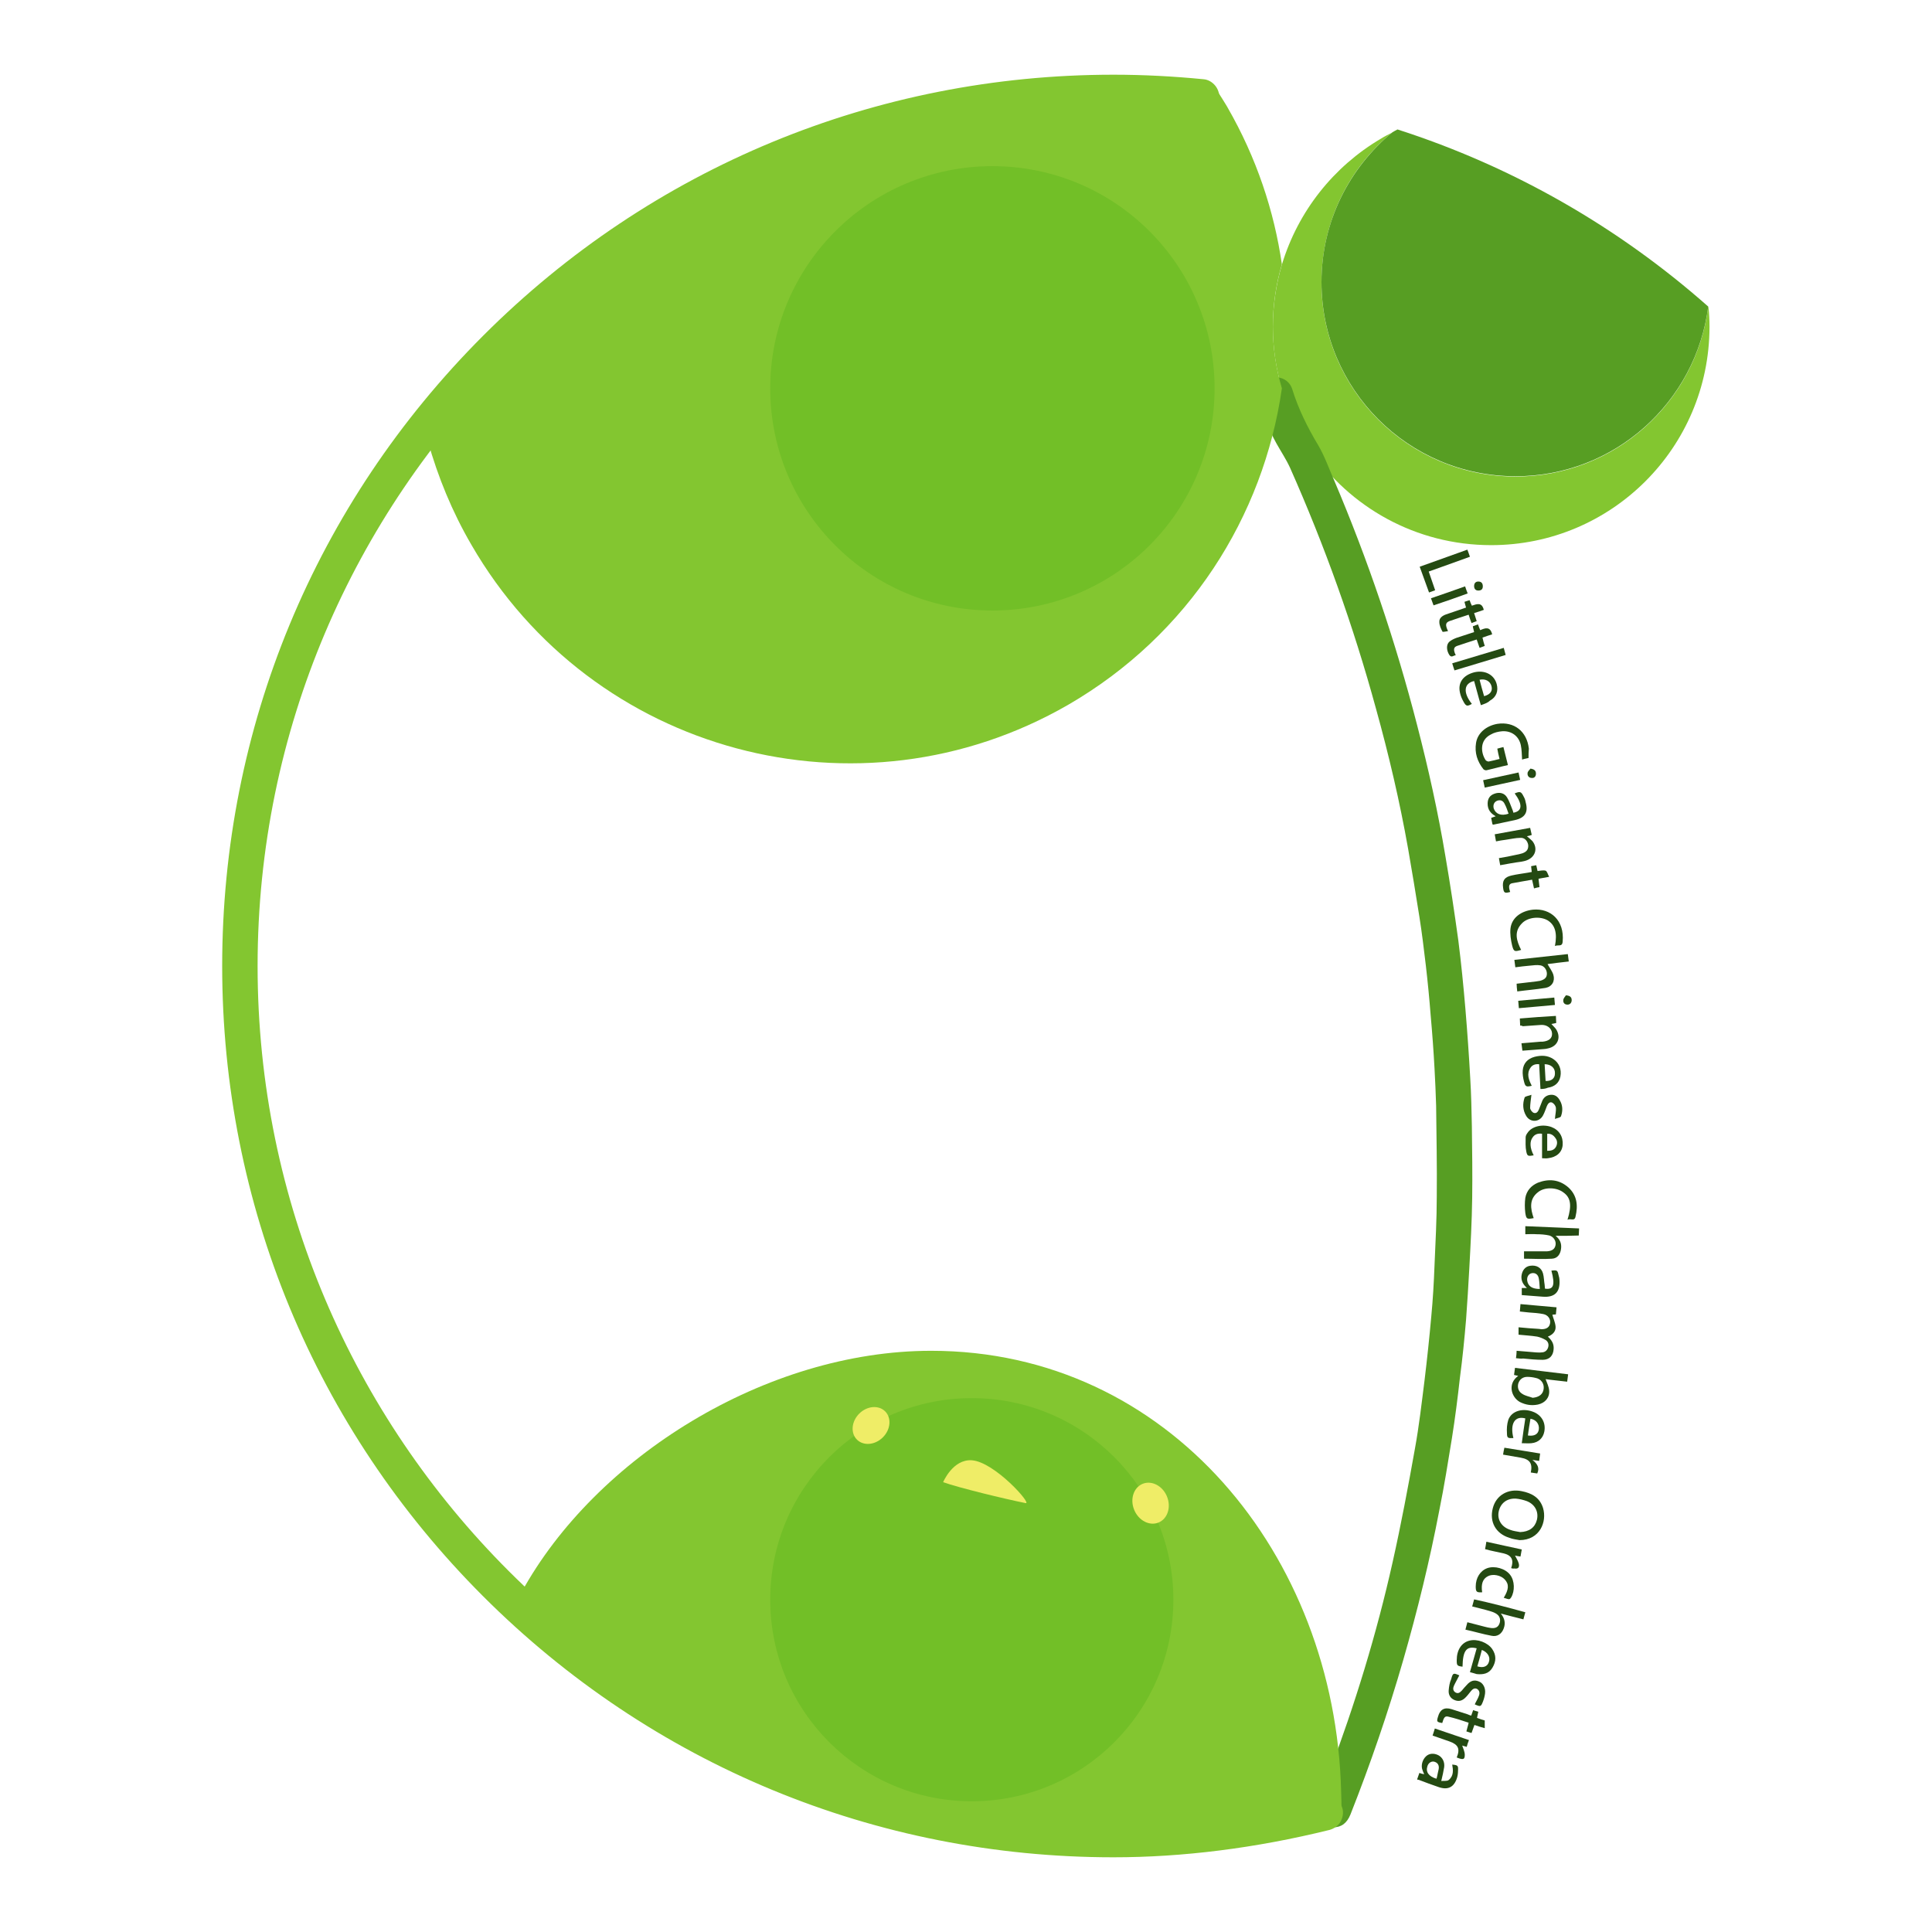 <?xml version="1.0" encoding="utf-8"?>
<!-- Generator: Adobe Illustrator 22.0.1, SVG Export Plug-In . SVG Version: 6.00 Build 0)  -->
<svg version="1.1" id="圖層_1" xmlns="http://www.w3.org/2000/svg" xmlns:xlink="http://www.w3.org/1999/xlink" x="0px" y="0px"
	 viewBox="0 0 600 600" style="enable-background:new 0 0 600 600;" xml:space="preserve">
<style type="text/css">
	.st0{fill:none;stroke:#231815;stroke-miterlimit:10;}
	.st1{fill:none;stroke:#83C630;stroke-linecap:round;stroke-linejoin:round;stroke-miterlimit:10;}
	.st2{fill:#83C630;}
	.st3{fill:#72BF27;}
	.st4{fill:none;stroke:#83C630;stroke-linecap:round;stroke-miterlimit:10;}
	.st5{clip-path:url(#SVGID_2_);fill:#72BF27;}
	.st6{clip-path:url(#SVGID_2_);fill:#83C630;}
	.st7{clip-path:url(#SVGID_2_);fill:#EFED67;}
	.st8{clip-path:url(#SVGID_2_);fill:none;stroke:#EFED67;stroke-linecap:round;stroke-linejoin:round;stroke-miterlimit:10;}
	.st9{clip-path:url(#SVGID_4_);fill:#72BF27;}
	.st10{clip-path:url(#SVGID_4_);fill:#83C630;}
	.st11{clip-path:url(#SVGID_4_);fill:#EFED67;}
	.st12{clip-path:url(#SVGID_4_);fill:none;stroke:#EFED67;stroke-linecap:round;stroke-linejoin:round;stroke-miterlimit:10;}
	.st13{fill:#EFED67;}
	.st14{fill:#35731C;}
	.st15{fill:#244A12;}
	.st16{fill:#5E9697;}
	.st17{fill:#579E23;}
	.st18{fill:#FFFFFF;}
	.st19{fill:none;stroke:#35731C;stroke-width:18;stroke-miterlimit:10;}
	.st20{fill:#231815;}
	.st21{fill:none;}
</style>
<g>
	<g>
		<polygon class="st20" points="399.5,124.5 397.6,120.6 397.7,120.5 397.7,117.3 398.6,120.5 		"/>
	</g>
	<path class="st15" d="M471.9,478.3c-1-0.2-2.1-0.3-3.1-0.7c-4.3-1.3-6.3-5-5.2-9.2c1-4,4.7-6.2,9-5.3c3.1,0.6,5.6,2,6.6,5.2
		C480.5,472.6,478.2,478.3,471.9,478.3z M472.1,475.8c2.8-0.1,4.6-1.4,5.2-3.8c0.6-2.5-0.6-4.8-3.1-5.8c-1.1-0.4-2.3-0.7-3.5-0.8
		c-2.8-0.1-4.8,1.5-5.3,4.2c-0.4,2.4,0.9,4.6,3.6,5.5C470,475.5,471.1,475.6,472.1,475.8z"/>
	<path class="st15" d="M470.8,421.8c0.1-0.8,0.2-1.5,0.2-2.3c2.1,0.2,4.1,0.3,6,0.5c0.6,0,1.1,0.1,1.7,0c0.9,0,1.6-0.4,2-1.3
		c0.4-1,0.2-1.9-0.6-2.5c-0.8-0.5-1.8-0.9-2.7-1.1c-1.9-0.3-3.8-0.4-5.8-0.6c0-0.8,0-1.5,0-2.3c2.2,0.2,4.2,0.4,6.3,0.5
		c0.3,0,0.6,0.1,0.8,0.1c1.6,0,2.5-0.6,2.7-1.9c0.2-1.2-0.6-2.5-2.1-2.8c-1.5-0.3-3-0.4-4.5-0.5c-0.9-0.1-1.7-0.2-2.8-0.3
		c0.1-0.8,0.1-1.5,0.2-2.3c3.7,0.3,7.4,0.7,11.2,1c-0.1,0.8-0.1,1.4-0.2,2.2c-0.5,0-0.9,0.1-1.1,0.1c0.3,1.2,0.9,2.4,1,3.7
		c0.1,1.5-0.9,2.5-2.4,3.1c1.2,1.1,1.9,2.2,1.8,3.8c-0.1,2.1-1.3,3.4-3.4,3.4c-2,0-4.1-0.2-6.1-0.4
		C472.5,422,471.8,421.9,470.8,421.8z"/>
	<path class="st15" d="M474.7,235.4c-0.8,0.2-1.5,0.3-2,0.5c-0.1-1.6-0.1-3.1-0.4-4.5c-0.6-2.8-2.9-4.5-5.8-4.3
		c-1.2,0.1-2.5,0.4-3.5,1c-3.6,1.8-3.1,5.8-1.6,8c0.2,0.2,0.6,0.4,0.9,0.4c1.1-0.2,2.2-0.5,3.4-0.8c-0.3-1.1-0.5-2.1-0.7-3.2
		c0.6-0.2,1.2-0.3,1.9-0.5c0.5,1.9,0.9,3.7,1.4,5.6c-2.3,0.5-4.4,1.1-6.6,1.6c-0.3,0.1-0.8-0.1-1-0.3c-1.9-2.4-2.8-5.1-2.3-8.2
		c0.5-3.1,3.2-5.3,6.6-5.9c5.2-0.8,9.2,2.3,9.8,7.7C474.7,233.4,474.7,234.3,474.7,235.4z"/>
	<path class="st15" d="M471.5,427.3c-0.5-0.1-0.9-0.2-1.3-0.3c0.1-0.7,0.2-1.4,0.3-2.2c5.5,0.7,10.9,1.3,16.5,2
		c-0.1,0.8-0.2,1.5-0.3,2.3c-2.4-0.3-4.7-0.5-6.7-0.8c0.4,1.1,1,2.3,1.1,3.5c0.2,2.2-1.2,3.9-3.5,4.4c-2,0.4-3.8,0.1-5.6-0.8
		C469.2,433.8,468.2,429.6,471.5,427.3z M476,434.1c2-0.2,3.2-1.1,3.4-2.8c0.2-1.6-0.8-3.1-2.6-3.4c-0.8-0.2-1.7-0.3-2.5-0.3
		c-1.4,0-2.4,0.8-2.8,2.1c-0.3,1.3,0.1,2.5,1.3,3.2C473.7,433.5,474.9,433.7,476,434.1z"/>
	<path class="st15" d="M473.7,500.7c-0.2,0.8-0.4,1.5-0.6,2.2c-2.3-0.6-4.5-1.1-7-1.8c1.2,1.5,1.5,3,0.9,4.6c-0.6,1.7-2,2.7-3.8,2.3
		c-2.7-0.5-5.3-1.3-8.1-1.9c0.2-0.8,0.4-1.5,0.6-2.3c1.8,0.5,3.6,0.9,5.4,1.4c0.7,0.2,1.3,0.3,2,0.4c1.1,0.1,2-0.1,2.5-1.2
		c0.5-1.1,0.3-2.3-0.6-3c-0.6-0.5-1.4-0.8-2.1-1c-1.9-0.6-3.8-1-5.7-1.5c0.2-0.7,0.4-1.4,0.6-2.2
		C462.9,497.8,468.3,499.2,473.7,500.7z"/>
	<path class="st15" d="M471.2,307.9c-0.1-0.9-0.2-1.6-0.2-2.4c2-0.2,4-0.5,6-0.7c0.4-0.1,0.9-0.1,1.3-0.2c1.4-0.4,2.1-1,2.1-2.2
		c0-1.2-0.8-2.4-2-2.6c-1.1-0.2-2.3,0-3.4,0.1c-1.4,0.1-2.8,0.3-4.4,0.5c-0.1-0.8-0.2-1.5-0.3-2.3c5.6-0.6,11-1.2,16.6-1.8
		c0.1,0.8,0.2,1.5,0.3,2.3c-2.4,0.3-4.6,0.5-6.6,0.8c0.6,1.1,1.4,2.1,1.8,3.3c0.6,2-0.4,3.7-2.4,4.1
		C476.9,307.3,474.1,307.5,471.2,307.9z"/>
	<path class="st15" d="M483.1,383.8c1.4,1.1,1.9,2.4,1.7,4c-0.2,1.7-1.1,3-2.8,3.1c-2.9,0.2-5.8,0-8.7,0c0-1,0-1.7,0-2.3
		c1.8,0,3.5,0,5.3,0c0.6,0,1.3,0,1.9,0c1.5-0.1,2.4-0.7,2.6-2c0.2-1.2-0.6-2.5-1.9-2.9c-1.3-0.3-2.7-0.4-4-0.4c-1.2-0.1-2.3,0-3.5,0
		c0-0.9,0-1.6,0-2.5c5.6,0.2,11.1,0.5,16.7,0.7c0,0.8-0.1,1.5-0.1,2.2C487.8,383.8,485.5,383.8,483.1,383.8z"/>
	<path class="st15" d="M486.8,378.8c1.4-4.5,1-6.9-1.3-8.5c-2.1-1.6-5.8-1.7-7.8-0.1c-2.9,2.2-2.4,5.2-1.4,8.1
		c-2.1,0.4-2.3,0.3-2.6-1.6c-0.2-1.6-0.2-3.2,0-4.7c0.4-2.2,1.8-3.8,3.9-4.7c3.4-1.3,6.6-1,9.4,1.4c2.8,2.5,3.1,5.7,2.3,9.1
		C489,379.4,487.8,378.3,486.8,378.8z"/>
	<path class="st15" d="M482.9,293.8c0.8-4.1,0-6.6-2.3-8c-2.3-1.3-5.9-1-7.8,0.8c-2.8,2.7-1.8,5.6-0.4,8.4c-2,0.6-2.3,0.6-2.8-1.4
		c-0.4-1.7-0.7-3.6-0.5-5.3c0.4-3.3,3.3-5.4,7-5.8c5.4-0.5,9.8,3.3,9.2,9.9C485.2,294.2,483.8,293.3,482.9,293.8z"/>
	<path class="st15" d="M456.5,519.3c0.7-2.5,1.4-5,2.1-7.4c-3.2-0.8-4.3,0.7-4.4,5.7c-1.7-0.2-1.8-0.4-1.8-2c0-3.2,1.5-5.5,4-6.1
		c2.4-0.6,5.6,0.6,7,2.6c1.3,1.9,1.3,3.8,0.1,5.8c-1.1,1.9-2.9,2.2-4.9,2C457.9,519.7,457.3,519.5,456.5,519.3z M458.8,517.5
		c1.9,0.6,3.2,0,3.6-1.4c0.5-1.5-0.4-3-2.2-3.7C459.8,514.1,459.3,515.7,458.8,517.5z"/>
	<path class="st15" d="M476.3,358.8c-1.7,0.3-2,0.3-2.3-1.2c-0.3-1.4-0.2-2.9-0.2-4.4c0-0.5,0.3-1,0.6-1.4c1.3-2,4.6-2.8,7.4-1.8
		c2.4,0.9,3.7,3,3.5,5.6c-0.2,2.3-1.9,3.8-4.6,4.1c-0.6,0.1-1.1,0-1.8,0c0-2.5,0-5,0-7.6c-1.3-0.2-2.3,0.2-2.9,1.1
		C475,354.5,475.1,356.5,476.3,358.8z M480.5,357.4c1.2,0,2.1-0.2,2.7-1.2c0.5-0.9,0.5-1.9-0.1-2.7c-0.6-0.9-1.4-1.5-2.6-1.4
		C480.5,353.9,480.5,355.6,480.5,357.4z"/>
	<path class="st15" d="M478.4,338.2c-0.1-2.7-0.3-5.1-0.4-7.7c-1.2-0.1-2.1,0.2-2.7,1.1c-1.3,1.9-0.5,3.8,0.4,5.6
		c-1.7,0.4-2,0.3-2.4-1.3c-0.3-1.1-0.5-2.4-0.4-3.5c0.2-2.2,1.5-3.6,3.7-4.2c2-0.5,4-0.5,5.8,0.7c1.8,1.2,2.6,3.2,2.2,5.4
		c-0.4,2.1-1.9,3.2-3.9,3.5C480,338.1,479.3,338.2,478.4,338.2z M479.7,330.5c0.1,1.7,0.2,3.5,0.3,5.2c1.8,0.1,2.9-0.8,2.9-2.3
		C483,331.7,481.7,330.5,479.7,330.5z"/>
	<path class="st15" d="M470,446.6c-1.7,0.1-2,0-2-1.5c-0.1-1.4,0-2.8,0.4-4.1c1-2.9,4.7-3.9,8.1-2.4c2.4,1.1,3.6,3.4,3.1,6
		c-0.4,2.1-1.9,3.4-4,3.6c-0.9,0.1-1.9,0-3,0c0.4-2.8,0.7-5.3,1.1-7.7C470.4,439.6,468.9,442.2,470,446.6z M474.5,445.8
		c2,0.3,3.2-0.4,3.4-1.9c0.2-1.6-0.8-3-2.6-3.3C475,442.4,474.7,444.1,474.5,445.8z"/>
	<path class="st15" d="M459.9,219c-0.8-2.6-1.4-5.1-2.1-7.5c-3.2,0.7-3.5,3.6-0.7,7.1c-1.4,0.8-1.8,0.8-2.6-0.7
		c-0.5-0.9-0.9-1.8-1.1-2.8c-0.7-3.1,1-5.4,4.4-6.3c3.3-0.8,6.2,0.7,7,3.6c0.6,2.2-0.1,4.1-2.1,5.2C462,218.3,461,218.6,459.9,219z
		 M460.9,216.2c1.9-0.5,2.7-1.6,2.3-3.1c-0.4-1.5-1.8-2.4-3.7-2C459.9,212.8,460.4,214.4,460.9,216.2z"/>
	<path class="st15" d="M470.4,246.4c1.7-0.7,2-0.6,2.8,1c0.3,0.5,0.5,1.1,0.6,1.7c0.9,3.2-0.2,4.9-3.4,5.6c-2.2,0.5-4.4,0.9-6.6,1.4
		c-0.1,0-0.1,0-0.3-0.1c-0.1-0.6-0.3-1.3-0.4-2c0.5-0.2,0.9-0.3,1.4-0.5c-1.6-0.9-2.5-2.1-2.5-3.9c0-1.6,0.7-2.6,2.1-3.1
		c1.6-0.6,3.1-0.2,3.9,1.1c0.7,1.1,1.1,2.4,1.6,3.6c0.2,0.4,0.3,0.8,0.4,1.2C472.8,251.9,472.9,249.8,470.4,246.4z M468.5,252.7
		c-0.4-1.1-0.7-2.1-1.2-3c-0.5-1.1-1.4-1.4-2.4-1c-0.9,0.4-1.3,1.3-1,2.4C464.5,252.8,466.2,253.5,468.5,252.7z"/>
	<path class="st15" d="M472.6,402.2c0-0.8,0-1.4,0-2.2c0.5,0,1,0,1.6,0c-1.2-1.1-1.8-2.2-1.7-3.7c0.2-1.8,1.2-3,2.7-3.2
		c2-0.3,3.5,0.6,4,2.4c0.3,1.1,0.3,2.4,0.5,3.5c0,0.4,0.1,0.8,0.1,1.2c2.7,0.4,3.2-1.1,2-5.6c1.9-0.2,1.9-0.1,2.3,1.7
		c0.1,0.4,0.2,0.7,0.2,1.1c0.3,3.8-1.4,5.6-5.2,5.3C476.9,402.5,474.7,402.4,472.6,402.2z M478.2,400.3c-0.1-1.1-0.1-2.2-0.3-3.2
		c-0.2-1.3-1.1-1.9-2.2-1.7c-1,0.2-1.6,1.2-1.4,2.4C474.6,399.5,475.9,400.3,478.2,400.3z"/>
	<path class="st15" d="M440.1,552.6c0.2-0.7,0.5-1.3,0.7-2c0.5,0.2,0.9,0.3,1.5,0.4c-0.2-0.5-0.4-0.8-0.5-1.2
		c-0.6-1.4-0.1-3.3,1.1-4.4c1-0.9,2.4-1,3.8-0.3c1.3,0.7,2,2.1,1.8,3.7c-0.2,1.3-0.5,2.6-0.9,4.3c0.9-0.1,1.8,0.1,2.3-0.3
		c1.6-1.3,1.4-3.1,1.1-4.8c1.8,0.2,1.9,0.3,1.8,2c0,0.7-0.1,1.4-0.3,2.1c-0.9,2.9-2.8,3.9-5.7,2.9c-2.1-0.7-4.2-1.5-6.3-2.3
		C440.4,552.8,440.3,552.7,440.1,552.6z M446.1,552.4c0.1-0.3,0.2-0.5,0.2-0.7c0.2-0.8,0.3-1.6,0.5-2.3c0.2-1.2-0.3-2-1.4-2.3
		c-0.9-0.2-1.8,0.4-2.1,1.4C442.7,550.3,443.7,551.7,446.1,552.4z"/>
	<path class="st15" d="M465.9,268.7c-0.1-0.7-0.3-1.4-0.4-2.2c1.8-0.3,3.5-0.6,5.2-1c0.7-0.1,1.4-0.3,2.1-0.5
		c1.4-0.5,1.9-1.3,1.8-2.6c-0.2-1.2-1.1-2.3-2.4-2.2c-1.5,0-3.1,0.4-4.6,0.6c-1,0.1-1.9,0.3-3,0.5c-0.1-0.8-0.3-1.4-0.4-2.2
		c3.7-0.7,7.3-1.3,11-2c0.2,0.8,0.3,1.4,0.5,2.2c-0.5,0.2-1,0.3-1.5,0.4c0.6,0.5,1.2,1,1.7,1.5c1.8,2.3,0.9,5-1.8,6
		c-0.5,0.2-1.1,0.3-1.6,0.4C470.2,267.9,468.1,268.3,465.9,268.7z"/>
	<path class="st15" d="M472.1,318.5c0-0.7-0.1-1.4-0.1-2.2c3.7-0.3,7.4-0.6,11.2-0.8c0,0.8,0.1,1.4,0.1,2.2c-0.5,0.1-1,0.2-1.5,0.3
		c0.5,0.6,1.1,1.1,1.5,1.7c1.6,2.6,0.4,5.3-2.6,5.9c-0.4,0.1-0.9,0.2-1.3,0.2c-2.1,0.2-4.3,0.3-6.6,0.5c-0.1-0.7-0.2-1.4-0.3-2.3
		c2.1-0.2,4-0.3,6-0.5c0.2,0,0.4,0,0.6,0c2-0.2,3-1.1,2.9-2.6c-0.1-1.6-1.6-2.7-3.4-2.6c-1.9,0.1-3.8,0.3-5.7,0.4
		C472.6,318.5,472.4,318.5,472.1,318.5z"/>
	<path class="st15" d="M443.7,177.5c0.7,2,1.3,3.8,2,5.8c-0.6,0.2-1.2,0.5-1.9,0.7c-1-2.7-1.9-5.3-2.9-8c5-1.8,9.8-3.5,14.8-5.3
		c0.3,0.7,0.5,1.4,0.8,2.2C452.3,174.4,448,176,443.7,177.5z"/>
	<path class="st15" d="M453.2,520.3c-0.6,1.2-1.2,2.2-1.7,3.3c-0.3,0.7-0.3,1.5,0.5,2c0.9,0.5,1.4,0,2-0.6c0.5-0.6,1-1.2,1.5-1.7
		c1.2-1.4,2.4-1.7,3.8-1.1c1.3,0.5,2.1,2,1.9,3.7c-0.1,0.8-0.3,1.6-0.6,2.4c-0.7,1.8-0.8,1.8-2.6,1c0.4-0.9,1-1.8,1.3-2.7
		c0.3-0.8,0.2-1.6-0.6-2.1c-0.8-0.4-1.4,0.1-1.9,0.7c-0.5,0.6-1,1.3-1.5,1.8c-1.1,1.2-2.2,1.5-3.5,1c-1.3-0.5-2-1.6-1.9-3
		c0.1-1.2,0.3-2.5,0.8-3.6C451.2,519.5,451.4,519.5,453.2,520.3z"/>
	<path class="st15" d="M475.6,340c-0.2,1.6-0.4,2.9-0.4,4.1c0,0.5,0.6,1.3,1.1,1.5c0.8,0.3,1.3-0.3,1.6-1c0.4-0.9,0.7-1.9,1.1-2.8
		c0.5-1.1,1.4-1.7,2.6-1.8c1.3-0.1,2.2,0.6,2.8,1.7c0.9,1.5,1,3.2,0.4,4.9c-0.1,0.5-1.2,0.6-1.9,0.9c0.1-1.4,0.4-2.5,0.3-3.5
		c-0.1-0.6-0.6-1.3-1.2-1.6c-0.8-0.3-1.3,0.4-1.6,1.1c-0.4,1-0.7,2-1.2,2.9c-1.1,2.1-3.9,2.3-5.2,0.2c-1.1-1.8-1.2-3.8-0.5-5.8
		C473.8,340.4,474.9,340.3,475.6,340z"/>
	<path class="st15" d="M456.9,532.8c0.2-0.6,0.4-1.1,0.6-1.7c0.5,0.2,1,0.3,1.6,0.5c-0.1,0.7-0.3,1.2-0.4,1.9
		c0.8,0.3,1.6,0.6,2.4,0.8c0,0.8,0,1.5,0,2.4c-1.1-0.3-2.1-0.6-3.2-1c-0.3,0.8-0.6,1.7-0.9,2.5c-0.6-0.2-1.1-0.3-1.6-0.5
		c0.2-0.9,0.5-1.7,0.7-2.7c-2.1-0.7-4.2-1.4-6.4-1.9c-1-0.2-1.3,0.3-1.8,2c-1.7-0.3-1.8-0.4-1.3-2c0.6-2.2,2-3,4.2-2.3
		c1.7,0.5,3.3,1.1,5,1.6C456.2,532.6,456.5,532.7,456.9,532.8z"/>
	<path class="st15" d="M461.1,200.6c-0.6,0.2-1.1,0.4-1.6,0.6c-0.3-0.8-0.6-1.7-0.9-2.6c-2.1,0.7-4.1,1.3-6.1,2
		c-1.1,0.4-1.2,1.2-0.4,2.9c-0.7,0-1.3,0.9-2-0.1c-0.9-1.4-1-3.2,0-4.1c0.6-0.5,1.4-0.9,2.2-1.2c1.8-0.6,3.6-1.2,5.5-1.8
		c-0.1-0.6-0.3-1.1-0.4-1.8c0.5-0.2,1-0.4,1.6-0.6c0.2,0.6,0.4,1.1,0.7,1.8c1.6-0.7,3.1-1.2,3.7,1.3c-0.9,0.3-1.9,0.6-3,1
		C460.6,198.9,460.8,199.7,461.1,200.6z"/>
	<path class="st15" d="M456.1,190.9c-2.1,0.7-4,1.3-6,2c-1.2,0.5-1.3,1.2-0.4,3.1c-0.6,0.1-1.6,0.3-1.7,0.2c-0.5-0.9-1-2-1-3
		c-0.1-1.3,1-2,2.1-2.4c1.7-0.6,3.3-1.1,5-1.7c0.4-0.1,0.7-0.3,1.2-0.4c-0.2-0.6-0.3-1.1-0.5-1.8c0.5-0.2,1-0.3,1.6-0.5
		c0.2,0.6,0.4,1.1,0.7,1.7c1.5-0.5,3.1-1.2,3.7,1.3c-0.9,0.3-1.9,0.7-3,1c0.3,0.9,0.5,1.6,0.8,2.5c-0.5,0.2-1,0.4-1.6,0.6
		C456.7,192.7,456.4,191.9,456.1,190.9z"/>
	<path class="st15" d="M469,277c-1.7,0.5-2,0.3-2.2-1.3c-0.3-2.2,0.4-3.3,2.6-3.8c1.7-0.4,3.5-0.6,5.2-0.9c0.3-0.1,0.7-0.1,1.1-0.2
		c-0.1-0.6-0.1-1.2-0.2-1.8c0.5-0.1,1.1-0.2,1.6-0.3c0.1,0.6,0.3,1.2,0.4,1.8c0.9-0.1,1.8-0.3,2.5-0.1c0.5,0.2,0.7,1.2,1.1,1.9
		c-1.2,0.2-2.2,0.4-3.3,0.6c0.1,0.9,0.2,1.7,0.3,2.6c-0.6,0.1-1,0.2-1.7,0.4c-0.2-0.9-0.4-1.7-0.6-2.7c-2.1,0.4-4.2,0.7-6.2,1.1
		C468.6,274.5,468.4,275.3,469,277z"/>
	<path class="st15" d="M467,496.2c1.6-2.6,1.7-4.2,0.3-5.7c-1.2-1.3-3.7-1.8-5.2-1c-1.6,0.8-2.2,2.4-1.8,5c-1.7,0.1-2-0.1-2-1.8
		c0-2.7,1.4-4.9,3.6-5.7c2.3-0.8,5.6,0.1,7.1,2.1c1.4,1.8,1.5,5,0.3,7C468.8,496.8,468.8,496.8,467,496.2z"/>
	<path class="st15" d="M467,201.2c0.2,0.8,0.4,1.5,0.6,2.2c-5.3,1.6-10.5,3.2-15.9,4.8c-0.2-0.7-0.5-1.4-0.7-2.2
		C456.3,204.4,461.6,202.8,467,201.2z"/>
	<path class="st15" d="M469.3,487c0.9-2.5,0.2-4-2.4-4.6c-0.9-0.2-1.9-0.4-2.8-0.6c-0.9-0.2-1.9-0.4-2.9-0.7
		c0.1-0.7,0.3-1.4,0.4-2.3c3.7,0.8,7.2,1.6,11,2.4c-0.1,0.8-0.3,1.4-0.4,2.2c-0.7-0.1-1.3-0.2-1.7-0.3c0.4,0.8,1,1.7,1.2,2.6
		c0.2,1.2-0.3,1.6-1.5,1.4C469.9,487.2,469.7,487.1,469.3,487z"/>
	<path class="st15" d="M454.1,542.1c0.3,0.9,0.8,1.9,0.8,2.9c0,1.3-0.4,1.5-1.7,1.1c-0.3-0.1-0.5-0.2-0.8-0.3c1.1-2.7,0.5-4-2.3-5
		c-1.7-0.6-3.4-1.2-5.2-1.8c0.2-0.7,0.5-1.4,0.7-2.2c3.5,1.2,7,2.4,10.6,3.6c-0.3,0.7-0.5,1.4-0.7,2.1
		C454.9,542.3,454.3,542.2,454.1,542.1z"/>
	<path class="st15" d="M466.8,451.7c0.1-0.6,0.2-1.3,0.4-2.1c3.7,0.6,7.3,1.2,11.1,1.8c-0.1,0.8-0.2,1.5-0.3,2.3
		c-0.7-0.1-1.2-0.2-2.1-0.3c1.6,1.2,2.3,2.5,1.5,4.2c-0.7-0.1-1.3-0.2-2-0.3c0.6-2.8-0.3-4.1-3.1-4.6c-1.7-0.3-3.5-0.6-5.2-0.9
		C466.9,451.8,466.9,451.8,466.8,451.7z"/>
	<path class="st15" d="M445.2,188c-0.3-0.8-0.5-1.4-0.8-2.2c3.5-1.2,7-2.4,10.6-3.7c0.2,0.7,0.5,1.4,0.8,2.2
		C452.3,185.6,448.8,186.8,445.2,188z"/>
	<path class="st15" d="M461.1,244.6c-0.2-0.8-0.3-1.5-0.5-2.3c3.7-0.8,7.3-1.6,11-2.4c0.2,0.8,0.3,1.5,0.5,2.3
		C468.4,243,464.8,243.8,461.1,244.6z"/>
	<path class="st15" d="M482.7,309.8c0.1,0.9,0.1,1.5,0.2,2.3c-3.7,0.3-7.4,0.7-11.2,1c-0.1-0.8-0.1-1.4-0.2-2.3
		C475.2,310.5,478.9,310.1,482.7,309.8z"/>
	<path class="st15" d="M486.3,309.1c1.3,0.1,1.8,0.6,1.8,1.5c0,0.8-0.5,1.4-1.3,1.4c-0.9,0-1.4-0.6-1.3-1.4
		C485.5,310,486.1,309.5,486.3,309.1z"/>
	<path class="st15" d="M475.3,238.7c1.3,0.2,1.7,0.7,1.7,1.6c0,0.8-0.5,1.4-1.3,1.3c-0.9,0-1.4-0.7-1.3-1.5
		C474.4,239.6,475,239.1,475.3,238.7z"/>
	<path class="st15" d="M460.5,182.1c0,0.9-0.5,1.3-1.4,1.3c-0.9,0-1.3-0.6-1.3-1.4c0-0.9,0.5-1.4,1.3-1.4
		C460.1,180.6,460.5,181.2,460.5,182.1z"/>
	<g>
		<path class="st2" d="M407,139.4c-2.8-6.3-5.8-12.6-8.8-18.8C400.2,127.4,403.1,133.7,407,139.4z"/>
	</g>
	<g>
		<path class="st2" d="M530.5,95.3c-3.8,29.7-29.1,52.7-59.8,52.7c-33.3,0-60.3-27-60.3-60.3c0-18.7,8.5-35.5,21.9-46.5
			c-1.2,0.6-2.4,1.2-3.5,1.9c-14.6,8.6-25.7,22.5-30.7,39.1c-1.8,6.1-2.8,12.6-2.8,19.3c0,6.7,1,13.1,2.8,19.2c0,0,0,0,0,0
			c3.1,6.2,6,12.5,8.8,18.8c12.2,18,32.8,29.8,56.2,29.8c37.4,0,67.7-30.3,67.8-67.7c0-0.1,0-0.1,0-0.2c0-2-0.1-3.9-0.3-5.9
			C530.7,95.4,530.6,95.4,530.5,95.3z"/>
	</g>
	<path class="st17" d="M390.6,122.3c0.1-0.3,0.2-0.5,0.3-0.8c0.5-2.4,2.4-4.1,4.8-4.3c2.6-0.2,4.8,1.2,5.6,3.6
		c1.9,6.2,4.8,12,8.1,17.5c2,3.4,3.3,7.2,4.9,10.8c10.5,24.7,19.1,50.1,25.8,76.1c3.5,13.5,6.5,27,8.8,40.8c1.5,8.7,2.8,17.4,4,26.1
		c0.9,7.1,1.6,14.2,2.2,21.3c0.6,7.2,1.1,14.3,1.5,21.5c0.3,4.9,0.4,9.9,0.5,14.9c0.1,7.4,0.2,14.9,0.1,22.3
		c-0.1,7.3-0.5,14.6-0.9,21.9c-0.3,5.3-0.6,10.5-1,15.8c-0.5,6-1.1,12-1.9,18c-0.7,6.3-1.5,12.6-2.5,18.9
		c-1.2,7.4-2.4,14.9-3.9,22.3c-3,15.7-6.8,31.2-11.2,46.5c-4.7,16.3-10.2,32.3-16.4,48c-1.1,2.7-2.8,4-5.4,4c-3.5,0-6.1-3.4-5-6.8
		c1.1-3.3,2.5-6.6,3.7-9.9c8.1-21.5,14.8-43.3,19.8-65.7c2.6-11.6,4.8-23.3,6.9-35.1c1.3-7.1,2.1-14.2,3-21.3
		c0.8-6.6,1.5-13.2,2.1-19.9c0.5-5.2,0.8-10.5,1-15.8c0.3-7.1,0.7-14.3,0.7-21.4c0.1-9.4-0.1-18.8-0.2-28.2
		c-0.1-3.9-0.3-7.7-0.5-11.6c-0.3-5.5-0.7-11-1.2-16.5c-0.4-5.2-0.9-10.3-1.5-15.5c-0.6-5-1.2-10.1-2-15.1
		c-1.1-7.1-2.3-14.1-3.5-21.1c-2.6-14.7-6-29.2-10-43.6c-7-25.6-15.9-50.5-26.7-74.8c-1.2-2.6-2.8-5-4.2-7.5
		c-2.5-4.5-4.2-9.2-5.8-14c0-0.1-0.1-0.2-0.2-0.3C390.6,123.1,390.6,122.7,390.6,122.3z"/>
	<g>
		<path class="st17" d="M410.4,87.6c0,33.3,27,60.3,60.3,60.3c30.7,0,56-23,59.8-52.7c-27.7-24.5-60.4-43.4-96.5-55
			c-0.6,0.3-1.1,0.6-1.6,0.9C419,52.2,410.4,68.9,410.4,87.6z"/>
	</g>
	<g>
		<g>
			<path class="st2" d="M345.8,576.8c-73.9,0-143.5-28.8-195.8-81.1C97.8,443.5,69,373.9,69,300c0-73.9,28.8-143.5,81.1-195.8
				C202.3,52,271.9,23.2,345.8,23.2c9.3,0,18.7,0.5,27.9,1.4c1.5,0.1,2.8,0.9,3.7,2c0.9,1.1,1.4,2.6,1.2,4c-0.3,2.9-3,5.2-5.9,4.9
				c-8.9-0.9-18-1.3-26.9-1.3C199.2,34.2,80,153.4,80,300s119.3,265.8,265.8,265.8c20.5,0,42.2-2.8,64.4-8.2
				c1.4-0.4,2.9-0.1,4.2,0.6c1.3,0.8,2.1,2,2.5,3.4c0.4,1.4,0.1,2.9-0.6,4.2c-0.8,1.3-2,2.1-3.4,2.5
				C389.8,574,367.2,576.8,345.8,576.8z M410.5,558.6C410.5,558.6,410.5,558.6,410.5,558.6C410.5,558.6,410.5,558.6,410.5,558.6z"/>
		</g>
	</g>
	<g>
		<path class="st2" d="M416.5,556.2c-1.9-73.2-53.5-136.7-127.3-136.7c-51.3,0-104.3,33.1-127.3,75.1
			c48.7,46.4,114.5,74.9,187.1,74.9c22.5,0,44.4-2.8,65.3-8c0.8-0.2,1.5-0.3,2.3-0.5c0-0.4,0-0.8,0-1.3
			C416.6,558.6,416.5,557.4,416.5,556.2z"/>
	</g>
	<g>
		<circle class="st3" cx="301.8" cy="496.8" r="62.6"/>
	</g>
	<g>
		
			<ellipse transform="matrix(0.707 -0.707 0.707 0.707 -233.793 321.024)" class="st13" cx="270.6" cy="442.7" rx="6.2" ry="5.2"/>
	</g>
	<g>
		
			<ellipse transform="matrix(0.923 -0.384 0.384 0.923 -151.938 173.158)" class="st13" cx="357.5" cy="466.9" rx="5.5" ry="6.5"/>
	</g>
	<g>
		<path class="st21" d="M416.5,556.2c-1.9-73.2-61.9-132-135.6-132c-51.3,0-96,28.5-119,70.5c48.7,46.4,114.5,74.9,187.1,74.9
			c22.5,0,44.4-2.8,65.3-8c0.8-0.2,1.5-0.3,2.3-0.5c0-0.4,0-0.8,0-1.3C416.6,558.6,416.5,557.4,416.5,556.2z"/>
	</g>
	<g>
		<path class="st2" d="M146.4,169.2c37.5,64.9,120.4,87.1,185.3,49.7c37.5-21.7,60.7-58.5,66.4-98.3c0,0,0,0,0,0
			c-1.8-6.1-2.8-12.5-2.8-19.2c0-6.7,1-13.2,2.8-19.3c-2.4-16.6-7.9-33.1-16.8-48.6c-0.1-0.2-0.3-0.5-0.4-0.7
			c-0.9-1.5-1.8-2.9-2.7-4.3c-9-0.9-18.2-1.4-27.5-1.4c-89.3,0-168.5,43.1-217.9,109.7c0,0.1,0,0.2,0.1,0.3
			C136,148.1,140.4,158.9,146.4,169.2z"/>
	</g>
	<g>
		<circle class="st3" cx="308.2" cy="120.6" r="69"/>
	</g>
	<path class="st13" d="M292.9,460.3c0,0,3-7.2,8.9-6.8c7.1,0.5,18.9,13.8,16.7,13.3C312,465.5,297.6,462,292.9,460.3z"/>
</g>
</svg>
